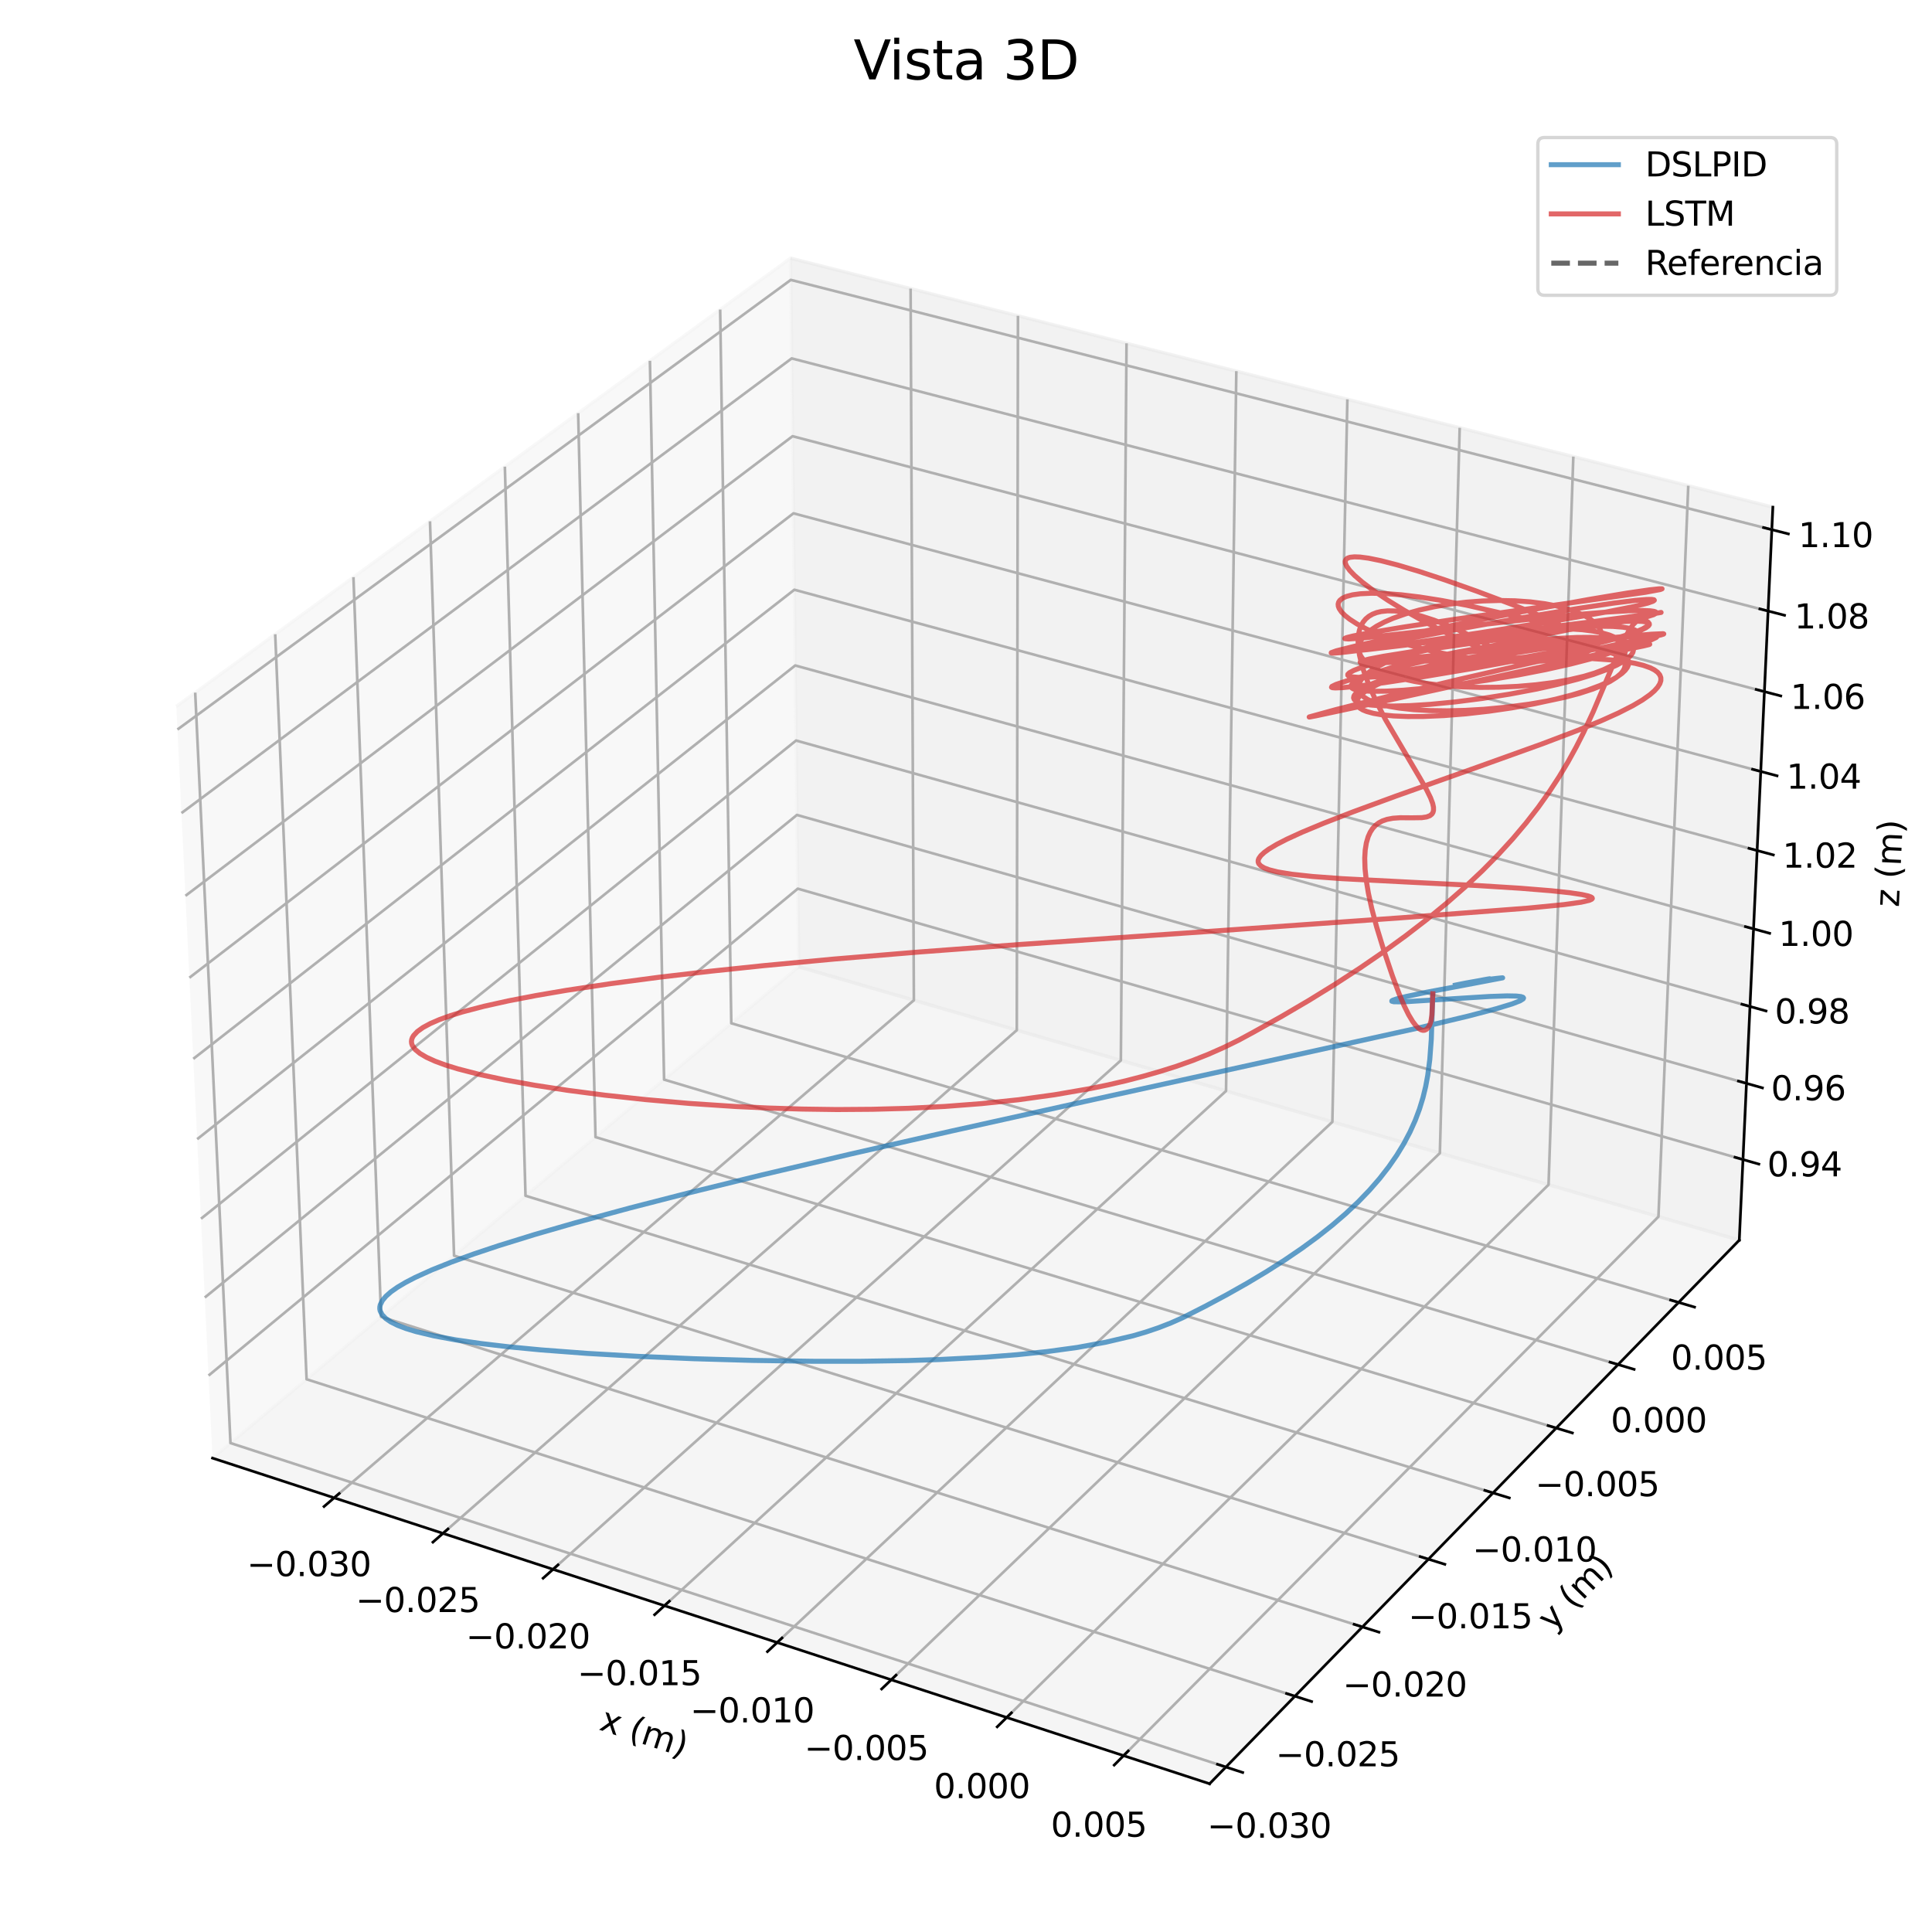 <?xml version="1.0" encoding="utf-8" standalone="no"?>
<!DOCTYPE svg PUBLIC "-//W3C//DTD SVG 1.1//EN"
  "http://www.w3.org/Graphics/SVG/1.1/DTD/svg11.dtd">
<svg height="576pt" version="1.1" viewBox="0 0 576 576" width="576pt" xmlns="http://www.w3.org/2000/svg" xmlns:xlink="http://www.w3.org/1999/xlink">
 <defs>
  <style type="text/css">*{stroke-linecap:butt;stroke-linejoin:round;}</style>
 </defs>
 <g id="figure_1">
  <g id="patch_1">
   <path d="M 0 576 
L 576 576 
L 576 0 
L 0 0 
z
" style="fill:#ffffff;"/>
  </g>
  <g id="patch_2">
   <path d="M 23.4 565.2 
L 552.6 565.2 
L 552.6 36 
L 23.4 36 
z
" style="fill:#ffffff;"/>
  </g>
  <g id="pane3d_1">
   <g id="patch_3">
    <path d="M 63.358 434.716 
L 238.117 288.23 
L 235.688 76.97 
L 52.566 210.604 
" style="fill:#f2f2f2;opacity:0.5;stroke:#f2f2f2;stroke-linejoin:miter;"/>
   </g>
  </g>
  <g id="pane3d_2">
   <g id="patch_4">
    <path d="M 238.117 288.23 
L 518.543 369.738 
L 528.551 151.202 
L 235.688 76.97 
" style="fill:#e6e6e6;opacity:0.5;stroke:#e6e6e6;stroke-linejoin:miter;"/>
   </g>
  </g>
  <g id="pane3d_3">
   <g id="patch_5">
    <path d="M 63.358 434.716 
L 360.624 531.803 
L 518.543 369.738 
L 238.117 288.23 
" style="fill:#ececec;opacity:0.5;stroke:#ececec;stroke-linejoin:miter;"/>
   </g>
  </g>
  <g id="axis3d_1">
   <g id="line2d_1">
    <path d="M 63.358 434.716 
L 360.624 531.803 
" style="fill:none;stroke:#000000;stroke-linecap:square;stroke-width:0.8;"/>
   </g>
   <g id="text_1">
    <!-- x (m) -->
    <g transform="translate(178.329 515.594)rotate(-341.913)scale(0.1 -0.1)">
     <defs>
      <path d="M 3513 3500 
L 2247 1797 
L 3578 0 
L 2900 0 
L 1881 1375 
L 863 0 
L 184 0 
L 1544 1831 
L 300 3500 
L 978 3500 
L 1906 2253 
L 2834 3500 
L 3513 3500 
z
" id="DejaVuSans-78" transform="scale(0.016)"/>
      <path id="DejaVuSans-20" transform="scale(0.016)"/>
      <path d="M 1984 4856 
Q 1566 4138 1362 3434 
Q 1159 2731 1159 2009 
Q 1159 1288 1364 580 
Q 1569 -128 1984 -844 
L 1484 -844 
Q 1016 -109 783 600 
Q 550 1309 550 2009 
Q 550 2706 781 3412 
Q 1013 4119 1484 4856 
L 1984 4856 
z
" id="DejaVuSans-28" transform="scale(0.016)"/>
      <path d="M 3328 2828 
Q 3544 3216 3844 3400 
Q 4144 3584 4550 3584 
Q 5097 3584 5394 3201 
Q 5691 2819 5691 2113 
L 5691 0 
L 5113 0 
L 5113 2094 
Q 5113 2597 4934 2840 
Q 4756 3084 4391 3084 
Q 3944 3084 3684 2787 
Q 3425 2491 3425 1978 
L 3425 0 
L 2847 0 
L 2847 2094 
Q 2847 2600 2669 2842 
Q 2491 3084 2119 3084 
Q 1678 3084 1418 2786 
Q 1159 2488 1159 1978 
L 1159 0 
L 581 0 
L 581 3500 
L 1159 3500 
L 1159 2956 
Q 1356 3278 1631 3431 
Q 1906 3584 2284 3584 
Q 2666 3584 2933 3390 
Q 3200 3197 3328 2828 
z
" id="DejaVuSans-6d" transform="scale(0.016)"/>
      <path d="M 513 4856 
L 1013 4856 
Q 1481 4119 1714 3412 
Q 1947 2706 1947 2009 
Q 1947 1309 1714 600 
Q 1481 -109 1013 -844 
L 513 -844 
Q 928 -128 1133 580 
Q 1338 1288 1338 2009 
Q 1338 2731 1133 3434 
Q 928 4138 513 4856 
z
" id="DejaVuSans-29" transform="scale(0.016)"/>
     </defs>
     <use xlink:href="#DejaVuSans-78"/>
     <use x="59.18" xlink:href="#DejaVuSans-20"/>
     <use x="90.967" xlink:href="#DejaVuSans-28"/>
     <use x="129.98" xlink:href="#DejaVuSans-6d"/>
     <use x="227.393" xlink:href="#DejaVuSans-29"/>
    </g>
   </g>
   <g id="Line3DCollection_1">
    <path d="M 99.62 446.559 
L 272.458 298.211 
L 271.485 86.043 
" style="fill:none;stroke:#b0b0b0;stroke-width:0.8;"/>
    <path d="M 132.058 457.153 
L 303.145 307.131 
L 303.49 94.156 
" style="fill:none;stroke:#b0b0b0;stroke-width:0.8;"/>
    <path d="M 164.879 467.873 
L 334.165 316.147 
L 335.857 102.36 
" style="fill:none;stroke:#b0b0b0;stroke-width:0.8;"/>
    <path d="M 198.089 478.719 
L 365.523 325.262 
L 368.591 110.657 
" style="fill:none;stroke:#b0b0b0;stroke-width:0.8;"/>
    <path d="M 231.697 489.696 
L 397.224 334.476 
L 401.7 119.049 
" style="fill:none;stroke:#b0b0b0;stroke-width:0.8;"/>
    <path d="M 265.709 500.804 
L 429.274 343.791 
L 435.189 127.537 
" style="fill:none;stroke:#b0b0b0;stroke-width:0.8;"/>
    <path d="M 300.132 512.047 
L 461.679 353.21 
L 469.065 136.124 
" style="fill:none;stroke:#b0b0b0;stroke-width:0.8;"/>
    <path d="M 334.974 523.426 
L 494.445 362.734 
L 503.335 144.81 
" style="fill:none;stroke:#b0b0b0;stroke-width:0.8;"/>
   </g>
   <g id="xtick_1">
    <g id="line2d_2">
     <path d="M 101.125 445.267 
L 96.602 449.149 
" style="fill:none;stroke:#000000;stroke-linecap:square;stroke-width:0.8;"/>
    </g>
    <g id="text_2">
     <!-- −0.030 -->
     <g transform="translate(73.61 469.903)scale(0.1 -0.1)">
      <defs>
       <path d="M 678 2272 
L 4684 2272 
L 4684 1741 
L 678 1741 
L 678 2272 
z
" id="DejaVuSans-2212" transform="scale(0.016)"/>
       <path d="M 2034 4250 
Q 1547 4250 1301 3770 
Q 1056 3291 1056 2328 
Q 1056 1369 1301 889 
Q 1547 409 2034 409 
Q 2525 409 2770 889 
Q 3016 1369 3016 2328 
Q 3016 3291 2770 3770 
Q 2525 4250 2034 4250 
z
M 2034 4750 
Q 2819 4750 3233 4129 
Q 3647 3509 3647 2328 
Q 3647 1150 3233 529 
Q 2819 -91 2034 -91 
Q 1250 -91 836 529 
Q 422 1150 422 2328 
Q 422 3509 836 4129 
Q 1250 4750 2034 4750 
z
" id="DejaVuSans-30" transform="scale(0.016)"/>
       <path d="M 684 794 
L 1344 794 
L 1344 0 
L 684 0 
L 684 794 
z
" id="DejaVuSans-2e" transform="scale(0.016)"/>
       <path d="M 2597 2516 
Q 3050 2419 3304 2112 
Q 3559 1806 3559 1356 
Q 3559 666 3084 287 
Q 2609 -91 1734 -91 
Q 1441 -91 1130 -33 
Q 819 25 488 141 
L 488 750 
Q 750 597 1062 519 
Q 1375 441 1716 441 
Q 2309 441 2620 675 
Q 2931 909 2931 1356 
Q 2931 1769 2642 2001 
Q 2353 2234 1838 2234 
L 1294 2234 
L 1294 2753 
L 1863 2753 
Q 2328 2753 2575 2939 
Q 2822 3125 2822 3475 
Q 2822 3834 2567 4026 
Q 2313 4219 1838 4219 
Q 1578 4219 1281 4162 
Q 984 4106 628 3988 
L 628 4550 
Q 988 4650 1302 4700 
Q 1616 4750 1894 4750 
Q 2613 4750 3031 4423 
Q 3450 4097 3450 3541 
Q 3450 3153 3228 2886 
Q 3006 2619 2597 2516 
z
" id="DejaVuSans-33" transform="scale(0.016)"/>
      </defs>
      <use xlink:href="#DejaVuSans-2212"/>
      <use x="83.789" xlink:href="#DejaVuSans-30"/>
      <use x="147.412" xlink:href="#DejaVuSans-2e"/>
      <use x="179.199" xlink:href="#DejaVuSans-30"/>
      <use x="242.822" xlink:href="#DejaVuSans-33"/>
      <use x="306.445" xlink:href="#DejaVuSans-30"/>
     </g>
    </g>
   </g>
   <g id="xtick_2">
    <g id="line2d_3">
     <path d="M 133.549 455.846 
L 129.069 459.774 
" style="fill:none;stroke:#000000;stroke-linecap:square;stroke-width:0.8;"/>
    </g>
    <g id="text_3">
     <!-- −0.025 -->
     <g transform="translate(106.065 480.609)scale(0.1 -0.1)">
      <defs>
       <path d="M 1228 531 
L 3431 531 
L 3431 0 
L 469 0 
L 469 531 
Q 828 903 1448 1529 
Q 2069 2156 2228 2338 
Q 2531 2678 2651 2914 
Q 2772 3150 2772 3378 
Q 2772 3750 2511 3984 
Q 2250 4219 1831 4219 
Q 1534 4219 1204 4116 
Q 875 4013 500 3803 
L 500 4441 
Q 881 4594 1212 4672 
Q 1544 4750 1819 4750 
Q 2544 4750 2975 4387 
Q 3406 4025 3406 3419 
Q 3406 3131 3298 2873 
Q 3191 2616 2906 2266 
Q 2828 2175 2409 1742 
Q 1991 1309 1228 531 
z
" id="DejaVuSans-32" transform="scale(0.016)"/>
       <path d="M 691 4666 
L 3169 4666 
L 3169 4134 
L 1269 4134 
L 1269 2991 
Q 1406 3038 1543 3061 
Q 1681 3084 1819 3084 
Q 2600 3084 3056 2656 
Q 3513 2228 3513 1497 
Q 3513 744 3044 326 
Q 2575 -91 1722 -91 
Q 1428 -91 1123 -41 
Q 819 9 494 109 
L 494 744 
Q 775 591 1075 516 
Q 1375 441 1709 441 
Q 2250 441 2565 725 
Q 2881 1009 2881 1497 
Q 2881 1984 2565 2268 
Q 2250 2553 1709 2553 
Q 1456 2553 1204 2497 
Q 953 2441 691 2322 
L 691 4666 
z
" id="DejaVuSans-35" transform="scale(0.016)"/>
      </defs>
      <use xlink:href="#DejaVuSans-2212"/>
      <use x="83.789" xlink:href="#DejaVuSans-30"/>
      <use x="147.412" xlink:href="#DejaVuSans-2e"/>
      <use x="179.199" xlink:href="#DejaVuSans-30"/>
      <use x="242.822" xlink:href="#DejaVuSans-32"/>
      <use x="306.445" xlink:href="#DejaVuSans-35"/>
     </g>
    </g>
   </g>
   <g id="xtick_3">
    <g id="line2d_4">
     <path d="M 166.355 466.55 
L 161.92 470.524 
" style="fill:none;stroke:#000000;stroke-linecap:square;stroke-width:0.8;"/>
    </g>
    <g id="text_4">
     <!-- −0.020 -->
     <g transform="translate(138.904 491.443)scale(0.1 -0.1)">
      <use xlink:href="#DejaVuSans-2212"/>
      <use x="83.789" xlink:href="#DejaVuSans-30"/>
      <use x="147.412" xlink:href="#DejaVuSans-2e"/>
      <use x="179.199" xlink:href="#DejaVuSans-30"/>
      <use x="242.822" xlink:href="#DejaVuSans-32"/>
      <use x="306.445" xlink:href="#DejaVuSans-30"/>
     </g>
    </g>
   </g>
   <g id="xtick_4">
    <g id="line2d_5">
     <path d="M 199.55 477.381 
L 195.162 481.403 
" style="fill:none;stroke:#000000;stroke-linecap:square;stroke-width:0.8;"/>
    </g>
    <g id="text_5">
     <!-- −0.015 -->
     <g transform="translate(172.133 502.405)scale(0.1 -0.1)">
      <defs>
       <path d="M 794 531 
L 1825 531 
L 1825 4091 
L 703 3866 
L 703 4441 
L 1819 4666 
L 2450 4666 
L 2450 531 
L 3481 531 
L 3481 0 
L 794 0 
L 794 531 
z
" id="DejaVuSans-31" transform="scale(0.016)"/>
      </defs>
      <use xlink:href="#DejaVuSans-2212"/>
      <use x="83.789" xlink:href="#DejaVuSans-30"/>
      <use x="147.412" xlink:href="#DejaVuSans-2e"/>
      <use x="179.199" xlink:href="#DejaVuSans-30"/>
      <use x="242.822" xlink:href="#DejaVuSans-31"/>
      <use x="306.445" xlink:href="#DejaVuSans-35"/>
     </g>
    </g>
   </g>
   <g id="xtick_5">
    <g id="line2d_6">
     <path d="M 233.142 488.341 
L 228.802 492.411 
" style="fill:none;stroke:#000000;stroke-linecap:square;stroke-width:0.8;"/>
    </g>
    <g id="text_6">
     <!-- −0.010 -->
     <g transform="translate(205.761 513.499)scale(0.1 -0.1)">
      <use xlink:href="#DejaVuSans-2212"/>
      <use x="83.789" xlink:href="#DejaVuSans-30"/>
      <use x="147.412" xlink:href="#DejaVuSans-2e"/>
      <use x="179.199" xlink:href="#DejaVuSans-30"/>
      <use x="242.822" xlink:href="#DejaVuSans-31"/>
      <use x="306.445" xlink:href="#DejaVuSans-30"/>
     </g>
    </g>
   </g>
   <g id="xtick_6">
    <g id="line2d_7">
     <path d="M 267.137 499.433 
L 262.846 503.552 
" style="fill:none;stroke:#000000;stroke-linecap:square;stroke-width:0.8;"/>
    </g>
    <g id="text_7">
     <!-- −0.005 -->
     <g transform="translate(239.793 524.726)scale(0.1 -0.1)">
      <use xlink:href="#DejaVuSans-2212"/>
      <use x="83.789" xlink:href="#DejaVuSans-30"/>
      <use x="147.412" xlink:href="#DejaVuSans-2e"/>
      <use x="179.199" xlink:href="#DejaVuSans-30"/>
      <use x="242.822" xlink:href="#DejaVuSans-30"/>
      <use x="306.445" xlink:href="#DejaVuSans-35"/>
     </g>
    </g>
   </g>
   <g id="xtick_7">
    <g id="line2d_8">
     <path d="M 301.543 510.659 
L 297.303 514.828 
" style="fill:none;stroke:#000000;stroke-linecap:square;stroke-width:0.8;"/>
    </g>
    <g id="text_8">
     <!-- 0.000 -->
     <g transform="translate(278.428 536.09)scale(0.1 -0.1)">
      <use xlink:href="#DejaVuSans-30"/>
      <use x="63.623" xlink:href="#DejaVuSans-2e"/>
      <use x="95.41" xlink:href="#DejaVuSans-30"/>
      <use x="159.033" xlink:href="#DejaVuSans-30"/>
      <use x="222.656" xlink:href="#DejaVuSans-30"/>
     </g>
    </g>
   </g>
   <g id="xtick_8">
    <g id="line2d_9">
     <path d="M 336.368 522.022 
L 332.18 526.241 
" style="fill:none;stroke:#000000;stroke-linecap:square;stroke-width:0.8;"/>
    </g>
    <g id="text_9">
     <!-- 0.005 -->
     <g transform="translate(313.293 547.591)scale(0.1 -0.1)">
      <use xlink:href="#DejaVuSans-30"/>
      <use x="63.623" xlink:href="#DejaVuSans-2e"/>
      <use x="95.41" xlink:href="#DejaVuSans-30"/>
      <use x="159.033" xlink:href="#DejaVuSans-30"/>
      <use x="222.656" xlink:href="#DejaVuSans-35"/>
     </g>
    </g>
   </g>
  </g>
  <g id="axis3d_2">
   <g id="line2d_10">
    <path d="M 518.543 369.738 
L 360.624 531.803 
" style="fill:none;stroke:#000000;stroke-linecap:square;stroke-width:0.8;"/>
   </g>
   <g id="text_10">
    <!-- y (m) -->
    <g transform="translate(462.753 486.601)rotate(-45.742)scale(0.1 -0.1)">
     <defs>
      <path d="M 2059 -325 
Q 1816 -950 1584 -1140 
Q 1353 -1331 966 -1331 
L 506 -1331 
L 506 -850 
L 844 -850 
Q 1081 -850 1212 -737 
Q 1344 -625 1503 -206 
L 1606 56 
L 191 3500 
L 800 3500 
L 1894 763 
L 2988 3500 
L 3597 3500 
L 2059 -325 
z
" id="DejaVuSans-79" transform="scale(0.016)"/>
     </defs>
     <use xlink:href="#DejaVuSans-79"/>
     <use x="59.18" xlink:href="#DejaVuSans-20"/>
     <use x="90.967" xlink:href="#DejaVuSans-28"/>
     <use x="129.98" xlink:href="#DejaVuSans-6d"/>
     <use x="227.393" xlink:href="#DejaVuSans-29"/>
    </g>
   </g>
   <g id="Line3DCollection_2">
    <path d="M 58.198 206.494 
L 68.713 430.227 
L 365.483 526.816 
" style="fill:none;stroke:#b0b0b0;stroke-width:0.8;"/>
    <path d="M 82.048 189.089 
L 91.405 411.207 
L 386.062 505.697 
" style="fill:none;stroke:#b0b0b0;stroke-width:0.8;"/>
    <path d="M 105.374 172.067 
L 113.619 392.587 
L 406.184 485.047 
" style="fill:none;stroke:#b0b0b0;stroke-width:0.8;"/>
    <path d="M 128.192 155.416 
L 135.37 374.355 
L 425.865 464.849 
" style="fill:none;stroke:#b0b0b0;stroke-width:0.8;"/>
    <path d="M 150.519 139.122 
L 156.673 356.498 
L 445.12 445.089 
" style="fill:none;stroke:#b0b0b0;stroke-width:0.8;"/>
    <path d="M 172.37 123.177 
L 177.541 339.006 
L 463.962 425.753 
" style="fill:none;stroke:#b0b0b0;stroke-width:0.8;"/>
    <path d="M 193.761 107.567 
L 197.987 321.867 
L 482.403 406.827 
" style="fill:none;stroke:#b0b0b0;stroke-width:0.8;"/>
    <path d="M 214.705 92.282 
L 218.025 305.071 
L 500.458 388.298 
" style="fill:none;stroke:#b0b0b0;stroke-width:0.8;"/>
   </g>
   <g id="xtick_9">
    <g id="line2d_11">
     <path d="M 362.982 526.002 
L 370.493 528.446 
" style="fill:none;stroke:#000000;stroke-linecap:square;stroke-width:0.8;"/>
    </g>
    <g id="text_11">
     <!-- −0.030 -->
     <g transform="translate(359.897 547.88)scale(0.1 -0.1)">
      <use xlink:href="#DejaVuSans-2212"/>
      <use x="83.789" xlink:href="#DejaVuSans-30"/>
      <use x="147.412" xlink:href="#DejaVuSans-2e"/>
      <use x="179.199" xlink:href="#DejaVuSans-30"/>
      <use x="242.822" xlink:href="#DejaVuSans-33"/>
      <use x="306.445" xlink:href="#DejaVuSans-30"/>
     </g>
    </g>
   </g>
   <g id="xtick_10">
    <g id="line2d_12">
     <path d="M 383.58 504.901 
L 391.032 507.291 
" style="fill:none;stroke:#000000;stroke-linecap:square;stroke-width:0.8;"/>
    </g>
    <g id="text_12">
     <!-- −0.025 -->
     <g transform="translate(380.337 526.604)scale(0.1 -0.1)">
      <use xlink:href="#DejaVuSans-2212"/>
      <use x="83.789" xlink:href="#DejaVuSans-30"/>
      <use x="147.412" xlink:href="#DejaVuSans-2e"/>
      <use x="179.199" xlink:href="#DejaVuSans-30"/>
      <use x="242.822" xlink:href="#DejaVuSans-32"/>
      <use x="306.445" xlink:href="#DejaVuSans-35"/>
     </g>
    </g>
   </g>
   <g id="xtick_11">
    <g id="line2d_13">
     <path d="M 403.721 484.268 
L 411.117 486.606 
" style="fill:none;stroke:#000000;stroke-linecap:square;stroke-width:0.8;"/>
    </g>
    <g id="text_13">
     <!-- −0.020 -->
     <g transform="translate(400.324 505.8)scale(0.1 -0.1)">
      <use xlink:href="#DejaVuSans-2212"/>
      <use x="83.789" xlink:href="#DejaVuSans-30"/>
      <use x="147.412" xlink:href="#DejaVuSans-2e"/>
      <use x="179.199" xlink:href="#DejaVuSans-30"/>
      <use x="242.822" xlink:href="#DejaVuSans-32"/>
      <use x="306.445" xlink:href="#DejaVuSans-30"/>
     </g>
    </g>
   </g>
   <g id="xtick_12">
    <g id="line2d_14">
     <path d="M 423.421 464.087 
L 430.76 466.374 
" style="fill:none;stroke:#000000;stroke-linecap:square;stroke-width:0.8;"/>
    </g>
    <g id="text_14">
     <!-- −0.015 -->
     <g transform="translate(419.872 485.452)scale(0.1 -0.1)">
      <use xlink:href="#DejaVuSans-2212"/>
      <use x="83.789" xlink:href="#DejaVuSans-30"/>
      <use x="147.412" xlink:href="#DejaVuSans-2e"/>
      <use x="179.199" xlink:href="#DejaVuSans-30"/>
      <use x="242.822" xlink:href="#DejaVuSans-31"/>
      <use x="306.445" xlink:href="#DejaVuSans-35"/>
     </g>
    </g>
   </g>
   <g id="xtick_13">
    <g id="line2d_15">
     <path d="M 442.694 444.344 
L 449.978 446.581 
" style="fill:none;stroke:#000000;stroke-linecap:square;stroke-width:0.8;"/>
    </g>
    <g id="text_15">
     <!-- −0.010 -->
     <g transform="translate(438.996 465.545)scale(0.1 -0.1)">
      <use xlink:href="#DejaVuSans-2212"/>
      <use x="83.789" xlink:href="#DejaVuSans-30"/>
      <use x="147.412" xlink:href="#DejaVuSans-2e"/>
      <use x="179.199" xlink:href="#DejaVuSans-30"/>
      <use x="242.822" xlink:href="#DejaVuSans-31"/>
      <use x="306.445" xlink:href="#DejaVuSans-30"/>
     </g>
    </g>
   </g>
   <g id="xtick_14">
    <g id="line2d_16">
     <path d="M 461.554 425.024 
L 468.783 427.213 
" style="fill:none;stroke:#000000;stroke-linecap:square;stroke-width:0.8;"/>
    </g>
    <g id="text_16">
     <!-- −0.005 -->
     <g transform="translate(457.711 446.066)scale(0.1 -0.1)">
      <use xlink:href="#DejaVuSans-2212"/>
      <use x="83.789" xlink:href="#DejaVuSans-30"/>
      <use x="147.412" xlink:href="#DejaVuSans-2e"/>
      <use x="179.199" xlink:href="#DejaVuSans-30"/>
      <use x="242.822" xlink:href="#DejaVuSans-30"/>
      <use x="306.445" xlink:href="#DejaVuSans-35"/>
     </g>
    </g>
   </g>
   <g id="xtick_15">
    <g id="line2d_17">
     <path d="M 480.014 406.113 
L 487.188 408.256 
" style="fill:none;stroke:#000000;stroke-linecap:square;stroke-width:0.8;"/>
    </g>
    <g id="text_17">
     <!-- 0.000 -->
     <g transform="translate(480.218 427)scale(0.1 -0.1)">
      <use xlink:href="#DejaVuSans-30"/>
      <use x="63.623" xlink:href="#DejaVuSans-2e"/>
      <use x="95.41" xlink:href="#DejaVuSans-30"/>
      <use x="159.033" xlink:href="#DejaVuSans-30"/>
      <use x="222.656" xlink:href="#DejaVuSans-30"/>
     </g>
    </g>
   </g>
   <g id="xtick_16">
    <g id="line2d_18">
     <path d="M 498.086 387.6 
L 505.207 389.698 
" style="fill:none;stroke:#000000;stroke-linecap:square;stroke-width:0.8;"/>
    </g>
    <g id="text_18">
     <!-- 0.005 -->
     <g transform="translate(498.15 408.334)scale(0.1 -0.1)">
      <use xlink:href="#DejaVuSans-30"/>
      <use x="63.623" xlink:href="#DejaVuSans-2e"/>
      <use x="95.41" xlink:href="#DejaVuSans-30"/>
      <use x="159.033" xlink:href="#DejaVuSans-30"/>
      <use x="222.656" xlink:href="#DejaVuSans-35"/>
     </g>
    </g>
   </g>
  </g>
  <g id="axis3d_3">
   <g id="line2d_19">
    <path d="M 518.543 369.738 
L 528.551 151.202 
" style="fill:none;stroke:#000000;stroke-linecap:square;stroke-width:0.8;"/>
   </g>
   <g id="text_19">
    <!-- z (m) -->
    <g transform="translate(566.109 270.535)rotate(-87.378)scale(0.1 -0.1)">
     <defs>
      <path d="M 353 3500 
L 3084 3500 
L 3084 2975 
L 922 459 
L 3084 459 
L 3084 0 
L 275 0 
L 275 525 
L 2438 3041 
L 353 3041 
L 353 3500 
z
" id="DejaVuSans-7a" transform="scale(0.016)"/>
     </defs>
     <use xlink:href="#DejaVuSans-7a"/>
     <use x="52.49" xlink:href="#DejaVuSans-20"/>
     <use x="84.277" xlink:href="#DejaVuSans-28"/>
     <use x="123.291" xlink:href="#DejaVuSans-6d"/>
     <use x="220.703" xlink:href="#DejaVuSans-29"/>
    </g>
   </g>
   <g id="Line3DCollection_3">
    <path d="M 519.644 345.704 
L 237.85 264.952 
L 62.173 410.106 
" style="fill:none;stroke:#b0b0b0;stroke-width:0.8;"/>
    <path d="M 520.684 322.992 
L 237.597 242.965 
L 61.053 386.84 
" style="fill:none;stroke:#b0b0b0;stroke-width:0.8;"/>
    <path d="M 521.734 300.068 
L 237.342 220.782 
L 59.922 363.35 
" style="fill:none;stroke:#b0b0b0;stroke-width:0.8;"/>
    <path d="M 522.793 276.93 
L 237.084 198.402 
L 58.779 339.632 
" style="fill:none;stroke:#b0b0b0;stroke-width:0.8;"/>
    <path d="M 523.863 253.574 
L 236.825 175.823 
L 57.626 315.683 
" style="fill:none;stroke:#b0b0b0;stroke-width:0.8;"/>
    <path d="M 524.943 229.998 
L 236.563 153.04 
L 56.461 291.498 
" style="fill:none;stroke:#b0b0b0;stroke-width:0.8;"/>
    <path d="M 526.032 206.199 
L 236.298 130.051 
L 55.285 267.075 
" style="fill:none;stroke:#b0b0b0;stroke-width:0.8;"/>
    <path d="M 527.133 182.172 
L 236.032 106.855 
L 54.097 242.41 
" style="fill:none;stroke:#b0b0b0;stroke-width:0.8;"/>
    <path d="M 528.243 157.916 
L 235.763 83.447 
L 52.898 217.5 
" style="fill:none;stroke:#b0b0b0;stroke-width:0.8;"/>
   </g>
   <g id="xtick_17">
    <g id="line2d_20">
     <path d="M 517.278 345.026 
L 524.381 347.062 
" style="fill:none;stroke:#000000;stroke-linecap:square;stroke-width:0.8;"/>
    </g>
    <g id="text_20">
     <!-- 0.94 -->
     <g transform="translate(526.875 350.717)scale(0.1 -0.1)">
      <defs>
       <path d="M 703 97 
L 703 672 
Q 941 559 1184 500 
Q 1428 441 1663 441 
Q 2288 441 2617 861 
Q 2947 1281 2994 2138 
Q 2813 1869 2534 1725 
Q 2256 1581 1919 1581 
Q 1219 1581 811 2004 
Q 403 2428 403 3163 
Q 403 3881 828 4315 
Q 1253 4750 1959 4750 
Q 2769 4750 3195 4129 
Q 3622 3509 3622 2328 
Q 3622 1225 3098 567 
Q 2575 -91 1691 -91 
Q 1453 -91 1209 -44 
Q 966 3 703 97 
z
M 1959 2075 
Q 2384 2075 2632 2365 
Q 2881 2656 2881 3163 
Q 2881 3666 2632 3958 
Q 2384 4250 1959 4250 
Q 1534 4250 1286 3958 
Q 1038 3666 1038 3163 
Q 1038 2656 1286 2365 
Q 1534 2075 1959 2075 
z
" id="DejaVuSans-39" transform="scale(0.016)"/>
       <path d="M 2419 4116 
L 825 1625 
L 2419 1625 
L 2419 4116 
z
M 2253 4666 
L 3047 4666 
L 3047 1625 
L 3713 1625 
L 3713 1100 
L 3047 1100 
L 3047 0 
L 2419 0 
L 2419 1100 
L 313 1100 
L 313 1709 
L 2253 4666 
z
" id="DejaVuSans-34" transform="scale(0.016)"/>
      </defs>
      <use xlink:href="#DejaVuSans-30"/>
      <use x="63.623" xlink:href="#DejaVuSans-2e"/>
      <use x="95.41" xlink:href="#DejaVuSans-39"/>
      <use x="159.033" xlink:href="#DejaVuSans-34"/>
     </g>
    </g>
   </g>
   <g id="xtick_18">
    <g id="line2d_21">
     <path d="M 518.307 322.32 
L 525.444 324.337 
" style="fill:none;stroke:#000000;stroke-linecap:square;stroke-width:0.8;"/>
    </g>
    <g id="text_21">
     <!-- 0.96 -->
     <g transform="translate(527.999 328.028)scale(0.1 -0.1)">
      <defs>
       <path d="M 2113 2584 
Q 1688 2584 1439 2293 
Q 1191 2003 1191 1497 
Q 1191 994 1439 701 
Q 1688 409 2113 409 
Q 2538 409 2786 701 
Q 3034 994 3034 1497 
Q 3034 2003 2786 2293 
Q 2538 2584 2113 2584 
z
M 3366 4563 
L 3366 3988 
Q 3128 4100 2886 4159 
Q 2644 4219 2406 4219 
Q 1781 4219 1451 3797 
Q 1122 3375 1075 2522 
Q 1259 2794 1537 2939 
Q 1816 3084 2150 3084 
Q 2853 3084 3261 2657 
Q 3669 2231 3669 1497 
Q 3669 778 3244 343 
Q 2819 -91 2113 -91 
Q 1303 -91 875 529 
Q 447 1150 447 2328 
Q 447 3434 972 4092 
Q 1497 4750 2381 4750 
Q 2619 4750 2861 4703 
Q 3103 4656 3366 4563 
z
" id="DejaVuSans-36" transform="scale(0.016)"/>
      </defs>
      <use xlink:href="#DejaVuSans-30"/>
      <use x="63.623" xlink:href="#DejaVuSans-2e"/>
      <use x="95.41" xlink:href="#DejaVuSans-39"/>
      <use x="159.033" xlink:href="#DejaVuSans-36"/>
     </g>
    </g>
   </g>
   <g id="xtick_19">
    <g id="line2d_22">
     <path d="M 519.345 299.402 
L 526.516 301.401 
" style="fill:none;stroke:#000000;stroke-linecap:square;stroke-width:0.8;"/>
    </g>
    <g id="text_22">
     <!-- 0.98 -->
     <g transform="translate(529.133 305.127)scale(0.1 -0.1)">
      <defs>
       <path d="M 2034 2216 
Q 1584 2216 1326 1975 
Q 1069 1734 1069 1313 
Q 1069 891 1326 650 
Q 1584 409 2034 409 
Q 2484 409 2743 651 
Q 3003 894 3003 1313 
Q 3003 1734 2745 1975 
Q 2488 2216 2034 2216 
z
M 1403 2484 
Q 997 2584 770 2862 
Q 544 3141 544 3541 
Q 544 4100 942 4425 
Q 1341 4750 2034 4750 
Q 2731 4750 3128 4425 
Q 3525 4100 3525 3541 
Q 3525 3141 3298 2862 
Q 3072 2584 2669 2484 
Q 3125 2378 3379 2068 
Q 3634 1759 3634 1313 
Q 3634 634 3220 271 
Q 2806 -91 2034 -91 
Q 1263 -91 848 271 
Q 434 634 434 1313 
Q 434 1759 690 2068 
Q 947 2378 1403 2484 
z
M 1172 3481 
Q 1172 3119 1398 2916 
Q 1625 2713 2034 2713 
Q 2441 2713 2670 2916 
Q 2900 3119 2900 3481 
Q 2900 3844 2670 4047 
Q 2441 4250 2034 4250 
Q 1625 4250 1398 4047 
Q 1172 3844 1172 3481 
z
" id="DejaVuSans-38" transform="scale(0.016)"/>
      </defs>
      <use xlink:href="#DejaVuSans-30"/>
      <use x="63.623" xlink:href="#DejaVuSans-2e"/>
      <use x="95.41" xlink:href="#DejaVuSans-39"/>
      <use x="159.033" xlink:href="#DejaVuSans-38"/>
     </g>
    </g>
   </g>
   <g id="xtick_20">
    <g id="line2d_23">
     <path d="M 520.393 276.27 
L 527.599 278.251 
" style="fill:none;stroke:#000000;stroke-linecap:square;stroke-width:0.8;"/>
    </g>
    <g id="text_23">
     <!-- 1.00 -->
     <g transform="translate(530.277 282.013)scale(0.1 -0.1)">
      <use xlink:href="#DejaVuSans-31"/>
      <use x="63.623" xlink:href="#DejaVuSans-2e"/>
      <use x="95.41" xlink:href="#DejaVuSans-30"/>
      <use x="159.033" xlink:href="#DejaVuSans-30"/>
     </g>
    </g>
   </g>
   <g id="xtick_21">
    <g id="line2d_24">
     <path d="M 521.451 252.921 
L 528.692 254.883 
" style="fill:none;stroke:#000000;stroke-linecap:square;stroke-width:0.8;"/>
    </g>
    <g id="text_24">
     <!-- 1.02 -->
     <g transform="translate(531.432 258.682)scale(0.1 -0.1)">
      <use xlink:href="#DejaVuSans-31"/>
      <use x="63.623" xlink:href="#DejaVuSans-2e"/>
      <use x="95.41" xlink:href="#DejaVuSans-30"/>
      <use x="159.033" xlink:href="#DejaVuSans-32"/>
     </g>
    </g>
   </g>
   <g id="xtick_22">
    <g id="line2d_25">
     <path d="M 522.519 229.352 
L 529.796 231.294 
" style="fill:none;stroke:#000000;stroke-linecap:square;stroke-width:0.8;"/>
    </g>
    <g id="text_25">
     <!-- 1.04 -->
     <g transform="translate(532.598 235.13)scale(0.1 -0.1)">
      <use xlink:href="#DejaVuSans-31"/>
      <use x="63.623" xlink:href="#DejaVuSans-2e"/>
      <use x="95.41" xlink:href="#DejaVuSans-30"/>
      <use x="159.033" xlink:href="#DejaVuSans-34"/>
     </g>
    </g>
   </g>
   <g id="xtick_23">
    <g id="line2d_26">
     <path d="M 523.597 205.559 
L 530.909 207.48 
" style="fill:none;stroke:#000000;stroke-linecap:square;stroke-width:0.8;"/>
    </g>
    <g id="text_26">
     <!-- 1.06 -->
     <g transform="translate(533.775 211.356)scale(0.1 -0.1)">
      <use xlink:href="#DejaVuSans-31"/>
      <use x="63.623" xlink:href="#DejaVuSans-2e"/>
      <use x="95.41" xlink:href="#DejaVuSans-30"/>
      <use x="159.033" xlink:href="#DejaVuSans-36"/>
     </g>
    </g>
   </g>
   <g id="xtick_24">
    <g id="line2d_27">
     <path d="M 524.685 181.539 
L 532.034 183.44 
" style="fill:none;stroke:#000000;stroke-linecap:square;stroke-width:0.8;"/>
    </g>
    <g id="text_27">
     <!-- 1.08 -->
     <g transform="translate(534.964 187.356)scale(0.1 -0.1)">
      <use xlink:href="#DejaVuSans-31"/>
      <use x="63.623" xlink:href="#DejaVuSans-2e"/>
      <use x="95.41" xlink:href="#DejaVuSans-30"/>
      <use x="159.033" xlink:href="#DejaVuSans-38"/>
     </g>
    </g>
   </g>
   <g id="xtick_25">
    <g id="line2d_28">
     <path d="M 525.784 157.289 
L 533.169 159.17 
" style="fill:none;stroke:#000000;stroke-linecap:square;stroke-width:0.8;"/>
    </g>
    <g id="text_28">
     <!-- 1.10 -->
     <g transform="translate(536.163 163.126)scale(0.1 -0.1)">
      <use xlink:href="#DejaVuSans-31"/>
      <use x="63.623" xlink:href="#DejaVuSans-2e"/>
      <use x="95.41" xlink:href="#DejaVuSans-31"/>
      <use x="159.033" xlink:href="#DejaVuSans-30"/>
     </g>
    </g>
   </g>
  </g>
  <g id="axes_1">
   <g id="line2d_29">
    <path clip-path="url(#p2fd1bf8c42)" d="M 427.171 296.271 
L 427.178 296.04 
L 426.719 309.859 
L 426.272 315.877 
L 425.654 320.656 
L 425.043 323.937 
L 424.234 327.268 
L 423.199 330.642 
L 421.918 334.056 
L 420.37 337.491 
L 418.546 340.949 
L 416.432 344.42 
L 414.021 347.898 
L 411.304 351.383 
L 408.268 354.867 
L 404.906 358.351 
L 401.207 361.83 
L 397.165 365.305 
L 392.776 368.775 
L 388.04 372.239 
L 382.961 375.697 
L 377.542 379.148 
L 371.792 382.59 
L 365.716 386.022 
L 359.32 389.444 
L 352.612 392.852 
L 349.091 394.415 
L 345.442 395.836 
L 341.667 397.118 
L 337.77 398.258 
L 329.643 400.168 
L 321.149 401.728 
L 312.335 402.932 
L 303.278 403.882 
L 294.044 404.607 
L 279.987 405.331 
L 270.565 405.634 
L 256.468 405.851 
L 242.525 405.849 
L 224.352 405.587 
L 206.886 405.084 
L 190.388 404.383 
L 175.106 403.501 
L 161.234 402.449 
L 151.847 401.552 
L 143.388 400.56 
L 135.905 399.474 
L 129.445 398.288 
L 124.044 397 
L 121.045 396.084 
L 118.531 395.122 
L 116.505 394.113 
L 114.966 393.059 
L 113.911 391.96 
L 113.339 390.815 
L 113.232 390.226 
L 113.244 389.626 
L 113.374 389.015 
L 113.985 387.76 
L 115.059 386.461 
L 116.586 385.12 
L 118.558 383.738 
L 120.961 382.316 
L 123.783 380.855 
L 128.769 378.596 
L 134.613 376.26 
L 141.259 373.856 
L 148.65 371.387 
L 159.561 368.011 
L 171.539 364.555 
L 187.776 360.151 
L 205.127 355.694 
L 226.991 350.328 
L 253.297 344.13 
L 283.482 337.253 
L 323.433 328.393 
L 422.974 306.455 
L 437.859 302.899 
L 446.087 300.74 
L 450.807 299.308 
L 453.178 298.387 
L 454.094 297.814 
L 454.224 297.546 
L 454.067 297.332 
L 453.449 297.12 
L 452.098 296.963 
L 449.316 296.911 
L 444.061 297.088 
L 434.286 297.696 
L 418.483 298.684 
L 415.571 298.664 
L 414.953 298.503 
L 414.967 298.381 
L 415.273 298.193 
L 416.371 297.815 
L 419.21 297.103 
L 425.277 295.832 
L 437.551 293.521 
L 447.99 291.531 
L 447.876 291.521 
L 446.203 291.697 
L 441.763 292.222 
L 443.22 291.951 
L 444.145 291.804 
L 437.048 293.078 
L 433.92 293.699 
L 433.92 293.699 
" style="fill:none;stroke:#1f77b4;stroke-linecap:square;stroke-opacity:0.7;stroke-width:1.5;"/>
   </g>
   <g id="line2d_30">
    <path clip-path="url(#p2fd1bf8c42)" d="M 427.171 296.271 
L 426.9 302.641 
L 426.62 304.444 
L 426.248 305.589 
L 425.746 306.422 
L 425.232 306.913 
L 424.696 307.153 
L 424.191 307.174 
L 423.618 307.004 
L 422.983 306.611 
L 422.11 305.773 
L 421.163 304.532 
L 419.951 302.51 
L 418.678 299.938 
L 417.143 296.333 
L 415.143 290.985 
L 412.555 283.303 
L 410.423 276.341 
L 408.97 270.871 
L 407.963 266.265 
L 407.337 262.491 
L 406.97 259.004 
L 406.876 255.845 
L 407.018 253.421 
L 407.364 251.277 
L 407.91 249.424 
L 408.512 248.105 
L 409.24 246.988 
L 410.09 246.067 
L 411.054 245.33 
L 412.122 244.761 
L 413.525 244.277 
L 415.296 243.944 
L 417.436 243.795 
L 420.952 243.82 
L 423.901 243.775 
L 425.328 243.559 
L 426.3 243.191 
L 426.896 242.722 
L 427.214 242.225 
L 427.383 241.61 
L 427.375 240.662 
L 427.12 239.509 
L 426.496 237.847 
L 425.359 235.529 
L 423.342 231.981 
L 413.057 214.516 
L 410.451 209.434 
L 408.431 204.991 
L 406.972 201.244 
L 405.997 198.185 
L 405.312 195.308 
L 404.982 193.074 
L 404.885 191.008 
L 405.03 189.128 
L 405.325 187.769 
L 405.781 186.546 
L 406.398 185.464 
L 407.175 184.529 
L 408.108 183.744 
L 409.192 183.113 
L 410.424 182.635 
L 411.793 182.312 
L 413.688 182.118 
L 415.766 182.148 
L 418.006 182.388 
L 420.868 182.928 
L 423.87 183.708 
L 427.466 184.867 
L 431.562 186.429 
L 435.934 188.343 
L 440.165 190.446 
L 443.345 192.267 
L 444.877 193.35 
L 445.342 193.875 
L 445.308 194.07 
L 444.997 194.134 
L 444.228 194.027 
L 442.479 193.526 
L 439.623 192.471 
L 435.522 190.726 
L 430.195 188.206 
L 424.454 185.234 
L 418.693 181.985 
L 413.794 178.977 
L 409.421 176.029 
L 406.151 173.562 
L 403.876 171.594 
L 402.425 170.09 
L 401.476 168.787 
L 401.093 167.874 
L 401.065 167.267 
L 401.289 166.774 
L 401.77 166.4 
L 402.511 166.151 
L 403.802 166.016 
L 405.495 166.08 
L 408.044 166.419 
L 411.687 167.162 
L 416.635 168.437 
L 423.009 170.336 
L 430.771 172.89 
L 440.426 176.311 
L 451.041 180.304 
L 459.966 183.878 
L 464.081 185.735 
L 464.955 186.304 
L 464.929 186.453 
L 464.524 186.478 
L 463.235 186.294 
L 459.404 185.47 
L 437.245 180.435 
L 429.778 179.019 
L 423.231 177.987 
L 417.775 177.33 
L 412.744 176.949 
L 408.89 176.866 
L 405.556 177.022 
L 403.235 177.34 
L 401.377 177.833 
L 400.251 178.35 
L 399.465 178.974 
L 399.106 179.51 
L 398.951 180.102 
L 399.004 180.745 
L 399.265 181.437 
L 399.937 182.428 
L 400.976 183.486 
L 402.374 184.597 
L 404.608 186.039 
L 407.358 187.511 
L 410.59 188.983 
L 414.265 190.423 
L 418.337 191.8 
L 422.754 193.081 
L 427.457 194.236 
L 432.381 195.237 
L 437.451 196.059 
L 442.583 196.682 
L 447.687 197.09 
L 452.666 197.274 
L 457.422 197.225 
L 461.853 196.941 
L 465.863 196.423 
L 468.708 195.845 
L 471.19 195.128 
L 473.281 194.283 
L 474.961 193.325 
L 475.944 192.542 
L 476.688 191.714 
L 477.19 190.848 
L 477.451 189.955 
L 477.471 189.043 
L 477.253 188.122 
L 476.798 187.201 
L 476.111 186.29 
L 475.196 185.398 
L 473.63 184.256 
L 471.686 183.188 
L 469.384 182.212 
L 466.752 181.347 
L 463.818 180.606 
L 460.619 180 
L 456.303 179.444 
L 451.708 179.119 
L 446.92 179.028 
L 442.026 179.168 
L 437.114 179.534 
L 432.275 180.115 
L 427.594 180.899 
L 423.156 181.874 
L 419.042 183.023 
L 415.33 184.329 
L 412.699 185.473 
L 410.408 186.694 
L 408.49 187.981 
L 406.976 189.32 
L 406.121 190.35 
L 405.516 191.395 
L 405.168 192.449 
L 405.082 193.504 
L 405.26 194.552 
L 405.704 195.586 
L 406.411 196.597 
L 407.38 197.577 
L 408.605 198.518 
L 410.08 199.413 
L 412.421 200.522 
L 415.165 201.523 
L 418.281 202.406 
L 421.732 203.164 
L 425.475 203.791 
L 430.495 204.387 
L 435.808 204.77 
L 441.312 204.936 
L 446.902 204.887 
L 452.469 204.625 
L 457.902 204.158 
L 463.087 203.492 
L 467.913 202.64 
L 472.274 201.615 
L 475.364 200.683 
L 478.055 199.666 
L 480.314 198.578 
L 482.117 197.44 
L 483.161 196.564 
L 483.934 195.682 
L 484.435 194.802 
L 484.661 193.934 
L 484.612 193.089 
L 484.29 192.276 
L 483.697 191.505 
L 482.838 190.783 
L 481.719 190.118 
L 479.839 189.33 
L 477.539 188.666 
L 474.85 188.137 
L 471.81 187.748 
L 467.573 187.465 
L 462.928 187.41 
L 457.962 187.578 
L 452.767 187.963 
L 447.435 188.553 
L 440.99 189.513 
L 434.644 190.722 
L 429.547 191.899 
L 424.716 193.209 
L 420.238 194.632 
L 416.195 196.145 
L 412.666 197.723 
L 410.262 199.016 
L 408.269 200.321 
L 406.719 201.625 
L 405.864 202.593 
L 405.282 203.545 
L 404.98 204.474 
L 404.963 205.374 
L 405.233 206.236 
L 405.79 207.054 
L 406.631 207.821 
L 407.749 208.532 
L 409.138 209.181 
L 411.389 209.946 
L 414.067 210.59 
L 417.137 211.109 
L 421.463 211.579 
L 426.25 211.848 
L 431.408 211.916 
L 436.837 211.786 
L 442.433 211.461 
L 449.216 210.826 
L 455.892 209.938 
L 461.231 209.019 
L 466.245 207.953 
L 470.823 206.755 
L 474.861 205.444 
L 477.642 204.33 
L 479.982 203.174 
L 481.853 201.994 
L 483.236 200.811 
L 483.944 199.934 
L 484.368 199.078 
L 484.505 198.253 
L 484.357 197.466 
L 483.926 196.727 
L 483.216 196.043 
L 482.234 195.42 
L 480.989 194.864 
L 478.94 194.233 
L 476.476 193.735 
L 473.632 193.376 
L 469.602 193.125 
L 465.122 193.092 
L 460.277 193.271 
L 454.109 193.752 
L 447.707 194.502 
L 441.233 195.493 
L 434.847 196.696 
L 428.706 198.078 
L 422.962 199.602 
L 417.762 201.231 
L 413.946 202.637 
L 410.68 204.062 
L 408.038 205.478 
L 406.415 206.588 
L 405.261 207.661 
L 404.717 208.433 
L 404.457 209.17 
L 404.485 209.867 
L 404.803 210.516 
L 405.411 211.113 
L 406.305 211.653 
L 407.477 212.131 
L 409.456 212.671 
L 411.883 213.093 
L 415.496 213.453 
L 419.683 213.625 
L 424.362 213.609 
L 430.503 213.343 
L 437.061 212.819 
L 443.858 212.048 
L 450.709 211.05 
L 457.423 209.843 
L 463.808 208.452 
L 468.736 207.172 
L 473.192 205.799 
L 477.074 204.356 
L 479.708 203.165 
L 481.883 201.959 
L 483.573 200.756 
L 484.51 199.867 
L 485.158 199 
L 485.515 198.165 
L 485.58 197.369 
L 485.354 196.622 
L 484.84 195.93 
L 484.046 195.299 
L 482.978 194.735 
L 481.149 194.093 
L 478.883 193.584 
L 476.214 193.211 
L 472.369 192.938 
L 468.031 192.877 
L 463.286 193.02 
L 457.178 193.445 
L 450.769 194.121 
L 444.217 195.021 
L 436.605 196.312 
L 429.265 197.812 
L 422.439 199.464 
L 417.173 200.953 
L 412.594 202.466 
L 408.831 203.961 
L 406.406 205.161 
L 404.975 206.073 
L 404.027 206.927 
L 403.646 207.523 
L 403.554 208.075 
L 403.756 208.577 
L 404.25 209.026 
L 405.033 209.419 
L 406.517 209.85 
L 408.482 210.173 
L 411.569 210.423 
L 415.299 210.5 
L 420.519 210.366 
L 426.419 209.989 
L 433.953 209.257 
L 441.931 208.234 
L 450.066 206.951 
L 458.062 205.441 
L 464.573 203.996 
L 470.563 202.441 
L 475.022 201.081 
L 478.887 199.683 
L 482.068 198.269 
L 484.072 197.146 
L 485.567 196.047 
L 486.343 195.251 
L 486.819 194.488 
L 486.993 193.765 
L 486.867 193.092 
L 486.444 192.474 
L 485.731 191.918 
L 484.735 191.429 
L 482.986 190.885 
L 480.784 190.47 
L 478.162 190.187 
L 474.351 190.019 
L 470.022 190.051 
L 464.262 190.341 
L 458.032 190.884 
L 450.38 191.798 
L 442.561 192.97 
L 434.828 194.345 
L 427.431 195.869 
L 420.614 197.48 
L 414.609 199.116 
L 409.635 200.713 
L 406.342 202.001 
L 404.37 202.985 
L 403.337 203.697 
L 402.813 204.331 
L 402.763 204.749 
L 403.009 205.115 
L 403.55 205.425 
L 404.723 205.751 
L 406.395 205.974 
L 409.149 206.107 
L 413.349 206.055 
L 418.414 205.775 
L 425.239 205.173 
L 433.95 204.151 
L 443.254 202.814 
L 452.725 201.214 
L 460.804 199.642 
L 468.368 197.951 
L 474.213 196.439 
L 479.27 194.9 
L 482.76 193.62 
L 485.502 192.365 
L 487.115 191.399 
L 488.189 190.485 
L 488.633 189.843 
L 488.768 189.246 
L 488.595 188.702 
L 488.119 188.216 
L 487.348 187.793 
L 485.877 187.332 
L 483.925 186.994 
L 480.858 186.749 
L 477.158 186.698 
L 471.994 186.885 
L 466.176 187.325 
L 458.769 188.123 
L 450.936 189.182 
L 441.791 190.646 
L 432.805 192.301 
L 424.352 194.06 
L 416.793 195.831 
L 410.47 197.525 
L 406.196 198.869 
L 403.616 199.872 
L 402.305 200.575 
L 401.837 201.04 
L 401.832 201.328 
L 402.125 201.561 
L 402.977 201.787 
L 404.762 201.933 
L 407.905 201.908 
L 412.834 201.612 
L 419.908 200.942 
L 429.319 199.81 
L 440.967 198.165 
L 453.102 196.213 
L 463.743 194.287 
L 472.442 192.514 
L 479.097 190.964 
L 483.858 189.67 
L 487.573 188.438 
L 489.774 187.486 
L 490.913 186.791 
L 491.395 186.317 
L 491.557 185.89 
L 491.402 185.516 
L 490.936 185.198 
L 490.165 184.942 
L 489.101 184.749 
L 488.696 184.809 
L 487.831 185.282 
L 486.897 186.223 
L 485.892 187.628 
L 484.82 189.492 
L 483.08 193.089 
L 480.494 199.17 
L 474.991 212.207 
L 472.095 218.43 
L 469.917 222.712 
L 467.51 227.097 
L 464.84 231.56 
L 461.879 236.094 
L 458.602 240.698 
L 454.984 245.356 
L 451.009 250.067 
L 446.661 254.822 
L 441.929 259.613 
L 436.809 264.434 
L 431.296 269.273 
L 425.394 274.124 
L 419.104 278.977 
L 412.432 283.824 
L 405.387 288.659 
L 397.978 293.474 
L 390.215 298.263 
L 382.11 303.02 
L 373.676 307.742 
L 369.34 310.088 
L 364.875 312.277 
L 360.283 314.309 
L 355.57 316.183 
L 350.738 317.898 
L 345.795 319.452 
L 340.761 320.893 
L 335.642 322.219 
L 330.447 323.428 
L 325.182 324.519 
L 314.483 326.374 
L 303.632 327.88 
L 292.698 329.022 
L 281.754 329.866 
L 270.869 330.428 
L 260.108 330.719 
L 249.526 330.797 
L 239.182 330.655 
L 229.116 330.348 
L 219.371 329.892 
L 205.435 328.966 
L 192.399 327.823 
L 180.341 326.515 
L 169.326 325.076 
L 159.393 323.553 
L 150.585 321.964 
L 142.93 320.329 
L 136.461 318.658 
L 132.819 317.529 
L 129.726 316.388 
L 127.186 315.236 
L 125.207 314.075 
L 123.793 312.902 
L 122.946 311.722 
L 122.735 311.129 
L 122.667 310.534 
L 122.74 309.937 
L 122.953 309.339 
L 123.306 308.741 
L 124.426 307.544 
L 126.091 306.349 
L 128.286 305.162 
L 130.995 303.987 
L 134.2 302.829 
L 137.883 301.689 
L 144.258 300.019 
L 151.6 298.389 
L 159.836 296.799 
L 168.892 295.249 
L 182.108 293.256 
L 196.459 291.357 
L 211.754 289.562 
L 227.8 287.879 
L 248.624 285.931 
L 274.25 283.806 
L 304.241 281.573 
L 361.015 277.649 
L 417.66 273.629 
L 455.493 270.75 
L 466.22 269.704 
L 471.368 268.988 
L 473.837 268.42 
L 474.555 268.088 
L 474.728 267.869 
L 474.663 267.652 
L 474.366 267.437 
L 473.502 267.116 
L 471.61 266.694 
L 468.145 266.175 
L 462.561 265.571 
L 453.124 264.807 
L 440.539 264.02 
L 420.628 263.026 
L 400.099 261.963 
L 391.344 261.314 
L 385.088 260.637 
L 380.931 259.954 
L 378.373 259.311 
L 376.927 258.764 
L 375.895 258.157 
L 375.281 257.486 
L 375.104 257.002 
L 375.11 256.489 
L 375.297 255.947 
L 375.911 255.079 
L 376.913 254.147 
L 378.289 253.149 
L 380.683 251.721 
L 383.68 250.183 
L 388.21 248.11 
L 394.675 245.419 
L 403.413 242.034 
L 416.069 237.382 
L 440.459 228.718 
L 459.73 221.796 
L 470.368 217.758 
L 477.4 214.875 
L 482.499 212.577 
L 486.811 210.381 
L 489.648 208.707 
L 491.911 207.113 
L 493.223 205.977 
L 494.201 204.896 
L 494.847 203.873 
L 495.163 202.912 
L 495.153 202.016 
L 494.826 201.187 
L 494.189 200.425 
L 493.252 199.732 
L 492.028 199.106 
L 489.969 198.375 
L 487.455 197.757 
L 484.523 197.247 
L 480.331 196.75 
L 474.641 196.341 
L 468.377 196.113 
L 460.556 196.042 
L 450.089 196.194 
L 437.406 196.622 
L 407.524 197.757 
L 405.793 197.587 
L 405.511 197.412 
L 405.644 197.245 
L 406.278 196.977 
L 408.188 196.481 
L 412.426 195.665 
L 420.117 194.434 
L 434.298 192.407 
L 479.577 186.083 
L 486.82 184.821 
L 490.822 183.94 
L 492.941 183.278 
L 493.644 182.898 
L 493.793 182.651 
L 493.622 182.441 
L 493.136 182.27 
L 492.012 182.107 
L 489.876 182.015 
L 485.623 182.096 
L 479.177 182.469 
L 469.221 183.295 
L 455.452 184.677 
L 435.026 186.978 
L 406.264 190.226 
L 402.002 190.507 
L 400.947 190.408 
L 401.003 190.292 
L 401.554 190.073 
L 403.383 189.615 
L 408.258 188.666 
L 418.225 186.995 
L 433.567 184.659 
L 457.319 181.288 
L 490.523 176.592 
L 494.976 175.769 
L 495.518 175.556 
L 495.477 175.539 
L 494.727 175.541 
L 491.713 175.861 
L 485.126 176.817 
L 473.854 178.696 
L 457.585 181.648 
L 437.456 185.543 
L 417.705 189.597 
L 404.527 192.504 
L 398.381 194.042 
L 396.904 194.583 
L 396.882 194.655 
L 396.923 194.681 
L 397.438 194.726 
L 399.655 194.573 
L 405.539 193.878 
L 418.286 192.104 
L 441.013 188.687 
L 464.997 184.866 
L 479.027 182.436 
L 487.076 180.839 
L 491.231 179.816 
L 492.857 179.24 
L 493.214 178.963 
L 493.106 178.817 
L 492.473 178.709 
L 490.928 178.721 
L 487.455 179.01 
L 481.004 179.819 
L 470.7 181.363 
L 455.138 183.94 
L 436.458 187.266 
L 417.967 190.776 
L 406.043 193.229 
L 403.34 193.951 
L 403.346 193.994 
L 403.399 194.008 
L 404.158 194.001 
L 407.54 193.685 
L 418.315 192.412 
L 475.418 185.267 
L 493.667 182.854 
L 495.228 182.589 
L 486.367 184.064 
L 473.685 186.507 
L 456.391 190.061 
L 437.717 194.112 
L 421.306 197.881 
L 408.749 200.986 
L 401.788 202.905 
L 398.325 204.049 
L 397.102 204.643 
L 396.974 204.903 
L 397.244 205.026 
L 398.091 205.096 
L 400.377 205.001 
L 405.201 204.518 
L 412.761 203.523 
L 424.418 201.751 
L 439.061 199.292 
L 453.052 196.738 
L 465.218 194.313 
L 474.943 192.15 
L 481.279 190.537 
L 485.633 189.241 
L 488.863 188.063 
L 490.647 187.2 
L 491.468 186.605 
L 491.732 186.222 
L 491.699 185.896 
L 491.373 185.63 
L 490.763 185.426 
L 489.519 185.25 
L 487.308 185.179 
L 483.767 185.302 
L 478.553 185.704 
L 470.458 186.57 
L 460.176 187.9 
L 447.01 189.84 
L 433.071 192.116 
L 419.337 194.575 
L 409.729 196.503 
L 407.174 197.183 
L 407.115 197.268 
L 407.158 197.287 
L 407.837 197.314 
L 410.976 197.097 
L 421.167 196.093 
L 476.369 190.469 
L 492.301 189.081 
L 495.833 188.93 
L 496.026 188.985 
L 495.968 189.047 
L 495.18 189.295 
L 491.563 190.105 
L 456.077 197.723 
L 435.119 202.513 
L 415.314 207.255 
L 398.289 211.554 
L 390.346 213.743 
L 390.318 213.773 
L 390.434 213.768 
L 392.32 213.417 
L 404.179 210.888 
L 472.011 196.098 
L 483.004 193.48 
L 488.861 191.898 
L 492.244 190.785 
L 493.777 190.063 
L 494.098 189.713 
L 493.978 189.522 
L 493.556 189.393 
L 492.537 189.319 
L 490.079 189.41 
L 485.219 189.872 
L 476.984 190.912 
L 462.549 192.991 
L 440.696 196.387 
L 404.257 202.244 
L 407.733 201.756 
L 426.415 199.323 
L 451.739 196.245 
L 476.273 193.478 
L 490.008 192.121 
L 491.847 192.083 
L 491.677 192.172 
L 490.033 192.572 
L 481.219 194.361 
L 473.062 195.986 
L 473.062 195.986 
" style="fill:none;stroke:#d62728;stroke-linecap:square;stroke-opacity:0.7;stroke-width:1.5;"/>
   </g>
   <g id="line2d_31">
    <path clip-path="url(#p2fd1bf8c42)" d="M 427.177 296.072 
L 427.177 296.072 
" style="fill:none;stroke:#000000;stroke-dasharray:5.55,2.4;stroke-dashoffset:0;stroke-opacity:0.595;stroke-width:1.5;"/>
   </g>
   <g id="legend_1">
    <g id="patch_6">
     <path d="M 460.494 88.034 
L 545.6 88.034 
Q 547.6 88.034 547.6 86.034 
L 547.6 43 
Q 547.6 41 545.6 41 
L 460.494 41 
Q 458.494 41 458.494 43 
L 458.494 86.034 
Q 458.494 88.034 460.494 88.034 
z
" style="fill:#ffffff;opacity:0.8;stroke:#cccccc;stroke-linejoin:miter;"/>
    </g>
    <g id="line2d_32">
     <path d="M 462.494 49.098 
L 482.494 49.098 
" style="fill:none;stroke:#1f77b4;stroke-linecap:square;stroke-opacity:0.7;stroke-width:1.5;"/>
    </g>
    <g id="line2d_33"/>
    <g id="text_29">
     <!-- DSLPID -->
     <g transform="translate(490.494 52.598)scale(0.1 -0.1)">
      <defs>
       <path d="M 1259 4147 
L 1259 519 
L 2022 519 
Q 2988 519 3436 956 
Q 3884 1394 3884 2338 
Q 3884 3275 3436 3711 
Q 2988 4147 2022 4147 
L 1259 4147 
z
M 628 4666 
L 1925 4666 
Q 3281 4666 3915 4102 
Q 4550 3538 4550 2338 
Q 4550 1131 3912 565 
Q 3275 0 1925 0 
L 628 0 
L 628 4666 
z
" id="DejaVuSans-44" transform="scale(0.016)"/>
       <path d="M 3425 4513 
L 3425 3897 
Q 3066 4069 2747 4153 
Q 2428 4238 2131 4238 
Q 1616 4238 1336 4038 
Q 1056 3838 1056 3469 
Q 1056 3159 1242 3001 
Q 1428 2844 1947 2747 
L 2328 2669 
Q 3034 2534 3370 2195 
Q 3706 1856 3706 1288 
Q 3706 609 3251 259 
Q 2797 -91 1919 -91 
Q 1588 -91 1214 -16 
Q 841 59 441 206 
L 441 856 
Q 825 641 1194 531 
Q 1563 422 1919 422 
Q 2459 422 2753 634 
Q 3047 847 3047 1241 
Q 3047 1584 2836 1778 
Q 2625 1972 2144 2069 
L 1759 2144 
Q 1053 2284 737 2584 
Q 422 2884 422 3419 
Q 422 4038 858 4394 
Q 1294 4750 2059 4750 
Q 2388 4750 2728 4690 
Q 3069 4631 3425 4513 
z
" id="DejaVuSans-53" transform="scale(0.016)"/>
       <path d="M 628 4666 
L 1259 4666 
L 1259 531 
L 3531 531 
L 3531 0 
L 628 0 
L 628 4666 
z
" id="DejaVuSans-4c" transform="scale(0.016)"/>
       <path d="M 1259 4147 
L 1259 2394 
L 2053 2394 
Q 2494 2394 2734 2622 
Q 2975 2850 2975 3272 
Q 2975 3691 2734 3919 
Q 2494 4147 2053 4147 
L 1259 4147 
z
M 628 4666 
L 2053 4666 
Q 2838 4666 3239 4311 
Q 3641 3956 3641 3272 
Q 3641 2581 3239 2228 
Q 2838 1875 2053 1875 
L 1259 1875 
L 1259 0 
L 628 0 
L 628 4666 
z
" id="DejaVuSans-50" transform="scale(0.016)"/>
       <path d="M 628 4666 
L 1259 4666 
L 1259 0 
L 628 0 
L 628 4666 
z
" id="DejaVuSans-49" transform="scale(0.016)"/>
      </defs>
      <use xlink:href="#DejaVuSans-44"/>
      <use x="77.002" xlink:href="#DejaVuSans-53"/>
      <use x="140.479" xlink:href="#DejaVuSans-4c"/>
      <use x="196.191" xlink:href="#DejaVuSans-50"/>
      <use x="256.494" xlink:href="#DejaVuSans-49"/>
      <use x="285.986" xlink:href="#DejaVuSans-44"/>
     </g>
    </g>
    <g id="line2d_34">
     <path d="M 462.494 63.777 
L 482.494 63.777 
" style="fill:none;stroke:#d62728;stroke-linecap:square;stroke-opacity:0.7;stroke-width:1.5;"/>
    </g>
    <g id="line2d_35"/>
    <g id="text_30">
     <!-- LSTM -->
     <g transform="translate(490.494 67.277)scale(0.1 -0.1)">
      <defs>
       <path d="M -19 4666 
L 3928 4666 
L 3928 4134 
L 2272 4134 
L 2272 0 
L 1638 0 
L 1638 4134 
L -19 4134 
L -19 4666 
z
" id="DejaVuSans-54" transform="scale(0.016)"/>
       <path d="M 628 4666 
L 1569 4666 
L 2759 1491 
L 3956 4666 
L 4897 4666 
L 4897 0 
L 4281 0 
L 4281 4097 
L 3078 897 
L 2444 897 
L 1241 4097 
L 1241 0 
L 628 0 
L 628 4666 
z
" id="DejaVuSans-4d" transform="scale(0.016)"/>
      </defs>
      <use xlink:href="#DejaVuSans-4c"/>
      <use x="55.713" xlink:href="#DejaVuSans-53"/>
      <use x="119.189" xlink:href="#DejaVuSans-54"/>
      <use x="180.273" xlink:href="#DejaVuSans-4d"/>
     </g>
    </g>
    <g id="line2d_36">
     <path d="M 462.494 78.455 
L 482.494 78.455 
" style="fill:none;stroke:#000000;stroke-dasharray:5.55,2.4;stroke-dashoffset:0;stroke-opacity:0.595;stroke-width:1.5;"/>
    </g>
    <g id="line2d_37"/>
    <g id="text_31">
     <!-- Referencia -->
     <g transform="translate(490.494 81.955)scale(0.1 -0.1)">
      <defs>
       <path d="M 2841 2188 
Q 3044 2119 3236 1894 
Q 3428 1669 3622 1275 
L 4263 0 
L 3584 0 
L 2988 1197 
Q 2756 1666 2539 1819 
Q 2322 1972 1947 1972 
L 1259 1972 
L 1259 0 
L 628 0 
L 628 4666 
L 2053 4666 
Q 2853 4666 3247 4331 
Q 3641 3997 3641 3322 
Q 3641 2881 3436 2590 
Q 3231 2300 2841 2188 
z
M 1259 4147 
L 1259 2491 
L 2053 2491 
Q 2509 2491 2742 2702 
Q 2975 2913 2975 3322 
Q 2975 3731 2742 3939 
Q 2509 4147 2053 4147 
L 1259 4147 
z
" id="DejaVuSans-52" transform="scale(0.016)"/>
       <path d="M 3597 1894 
L 3597 1613 
L 953 1613 
Q 991 1019 1311 708 
Q 1631 397 2203 397 
Q 2534 397 2845 478 
Q 3156 559 3463 722 
L 3463 178 
Q 3153 47 2828 -22 
Q 2503 -91 2169 -91 
Q 1331 -91 842 396 
Q 353 884 353 1716 
Q 353 2575 817 3079 
Q 1281 3584 2069 3584 
Q 2775 3584 3186 3129 
Q 3597 2675 3597 1894 
z
M 3022 2063 
Q 3016 2534 2758 2815 
Q 2500 3097 2075 3097 
Q 1594 3097 1305 2825 
Q 1016 2553 972 2059 
L 3022 2063 
z
" id="DejaVuSans-65" transform="scale(0.016)"/>
       <path d="M 2375 4863 
L 2375 4384 
L 1825 4384 
Q 1516 4384 1395 4259 
Q 1275 4134 1275 3809 
L 1275 3500 
L 2222 3500 
L 2222 3053 
L 1275 3053 
L 1275 0 
L 697 0 
L 697 3053 
L 147 3053 
L 147 3500 
L 697 3500 
L 697 3744 
Q 697 4328 969 4595 
Q 1241 4863 1831 4863 
L 2375 4863 
z
" id="DejaVuSans-66" transform="scale(0.016)"/>
       <path d="M 2631 2963 
Q 2534 3019 2420 3045 
Q 2306 3072 2169 3072 
Q 1681 3072 1420 2755 
Q 1159 2438 1159 1844 
L 1159 0 
L 581 0 
L 581 3500 
L 1159 3500 
L 1159 2956 
Q 1341 3275 1631 3429 
Q 1922 3584 2338 3584 
Q 2397 3584 2469 3576 
Q 2541 3569 2628 3553 
L 2631 2963 
z
" id="DejaVuSans-72" transform="scale(0.016)"/>
       <path d="M 3513 2113 
L 3513 0 
L 2938 0 
L 2938 2094 
Q 2938 2591 2744 2837 
Q 2550 3084 2163 3084 
Q 1697 3084 1428 2787 
Q 1159 2491 1159 1978 
L 1159 0 
L 581 0 
L 581 3500 
L 1159 3500 
L 1159 2956 
Q 1366 3272 1645 3428 
Q 1925 3584 2291 3584 
Q 2894 3584 3203 3211 
Q 3513 2838 3513 2113 
z
" id="DejaVuSans-6e" transform="scale(0.016)"/>
       <path d="M 3122 3366 
L 3122 2828 
Q 2878 2963 2633 3030 
Q 2388 3097 2138 3097 
Q 1578 3097 1268 2742 
Q 959 2388 959 1747 
Q 959 1106 1268 751 
Q 1578 397 2138 397 
Q 2388 397 2633 464 
Q 2878 531 3122 666 
L 3122 134 
Q 2881 22 2623 -34 
Q 2366 -91 2075 -91 
Q 1284 -91 818 406 
Q 353 903 353 1747 
Q 353 2603 823 3093 
Q 1294 3584 2113 3584 
Q 2378 3584 2631 3529 
Q 2884 3475 3122 3366 
z
" id="DejaVuSans-63" transform="scale(0.016)"/>
       <path d="M 603 3500 
L 1178 3500 
L 1178 0 
L 603 0 
L 603 3500 
z
M 603 4863 
L 1178 4863 
L 1178 4134 
L 603 4134 
L 603 4863 
z
" id="DejaVuSans-69" transform="scale(0.016)"/>
       <path d="M 2194 1759 
Q 1497 1759 1228 1600 
Q 959 1441 959 1056 
Q 959 750 1161 570 
Q 1363 391 1709 391 
Q 2188 391 2477 730 
Q 2766 1069 2766 1631 
L 2766 1759 
L 2194 1759 
z
M 3341 1997 
L 3341 0 
L 2766 0 
L 2766 531 
Q 2569 213 2275 61 
Q 1981 -91 1556 -91 
Q 1019 -91 701 211 
Q 384 513 384 1019 
Q 384 1609 779 1909 
Q 1175 2209 1959 2209 
L 2766 2209 
L 2766 2266 
Q 2766 2663 2505 2880 
Q 2244 3097 1772 3097 
Q 1472 3097 1187 3025 
Q 903 2953 641 2809 
L 641 3341 
Q 956 3463 1253 3523 
Q 1550 3584 1831 3584 
Q 2591 3584 2966 3190 
Q 3341 2797 3341 1997 
z
" id="DejaVuSans-61" transform="scale(0.016)"/>
      </defs>
      <use xlink:href="#DejaVuSans-52"/>
      <use x="64.982" xlink:href="#DejaVuSans-65"/>
      <use x="126.506" xlink:href="#DejaVuSans-66"/>
      <use x="161.711" xlink:href="#DejaVuSans-65"/>
      <use x="223.234" xlink:href="#DejaVuSans-72"/>
      <use x="262.098" xlink:href="#DejaVuSans-65"/>
      <use x="323.621" xlink:href="#DejaVuSans-6e"/>
      <use x="387" xlink:href="#DejaVuSans-63"/>
      <use x="441.98" xlink:href="#DejaVuSans-69"/>
      <use x="469.764" xlink:href="#DejaVuSans-61"/>
     </g>
    </g>
   </g>
  </g>
  <g id="text_32">
   <!-- Vista 3D -->
   <g transform="translate(254.486 23.677)scale(0.16 -0.16)">
    <defs>
     <path d="M 1831 0 
L 50 4666 
L 709 4666 
L 2188 738 
L 3669 4666 
L 4325 4666 
L 2547 0 
L 1831 0 
z
" id="DejaVuSans-56" transform="scale(0.016)"/>
     <path d="M 2834 3397 
L 2834 2853 
Q 2591 2978 2328 3040 
Q 2066 3103 1784 3103 
Q 1356 3103 1142 2972 
Q 928 2841 928 2578 
Q 928 2378 1081 2264 
Q 1234 2150 1697 2047 
L 1894 2003 
Q 2506 1872 2764 1633 
Q 3022 1394 3022 966 
Q 3022 478 2636 193 
Q 2250 -91 1575 -91 
Q 1294 -91 989 -36 
Q 684 19 347 128 
L 347 722 
Q 666 556 975 473 
Q 1284 391 1588 391 
Q 1994 391 2212 530 
Q 2431 669 2431 922 
Q 2431 1156 2273 1281 
Q 2116 1406 1581 1522 
L 1381 1569 
Q 847 1681 609 1914 
Q 372 2147 372 2553 
Q 372 3047 722 3315 
Q 1072 3584 1716 3584 
Q 2034 3584 2315 3537 
Q 2597 3491 2834 3397 
z
" id="DejaVuSans-73" transform="scale(0.016)"/>
     <path d="M 1172 4494 
L 1172 3500 
L 2356 3500 
L 2356 3053 
L 1172 3053 
L 1172 1153 
Q 1172 725 1289 603 
Q 1406 481 1766 481 
L 2356 481 
L 2356 0 
L 1766 0 
Q 1100 0 847 248 
Q 594 497 594 1153 
L 594 3053 
L 172 3053 
L 172 3500 
L 594 3500 
L 594 4494 
L 1172 4494 
z
" id="DejaVuSans-74" transform="scale(0.016)"/>
    </defs>
    <use xlink:href="#DejaVuSans-56"/>
    <use x="66.158" xlink:href="#DejaVuSans-69"/>
    <use x="93.941" xlink:href="#DejaVuSans-73"/>
    <use x="146.041" xlink:href="#DejaVuSans-74"/>
    <use x="185.25" xlink:href="#DejaVuSans-61"/>
    <use x="246.529" xlink:href="#DejaVuSans-20"/>
    <use x="278.316" xlink:href="#DejaVuSans-33"/>
    <use x="341.939" xlink:href="#DejaVuSans-44"/>
   </g>
  </g>
 </g>
 <defs>
  <clipPath id="p2fd1bf8c42">
   <rect height="529.2" width="529.2" x="23.4" y="36"/>
  </clipPath>
 </defs>
</svg>
